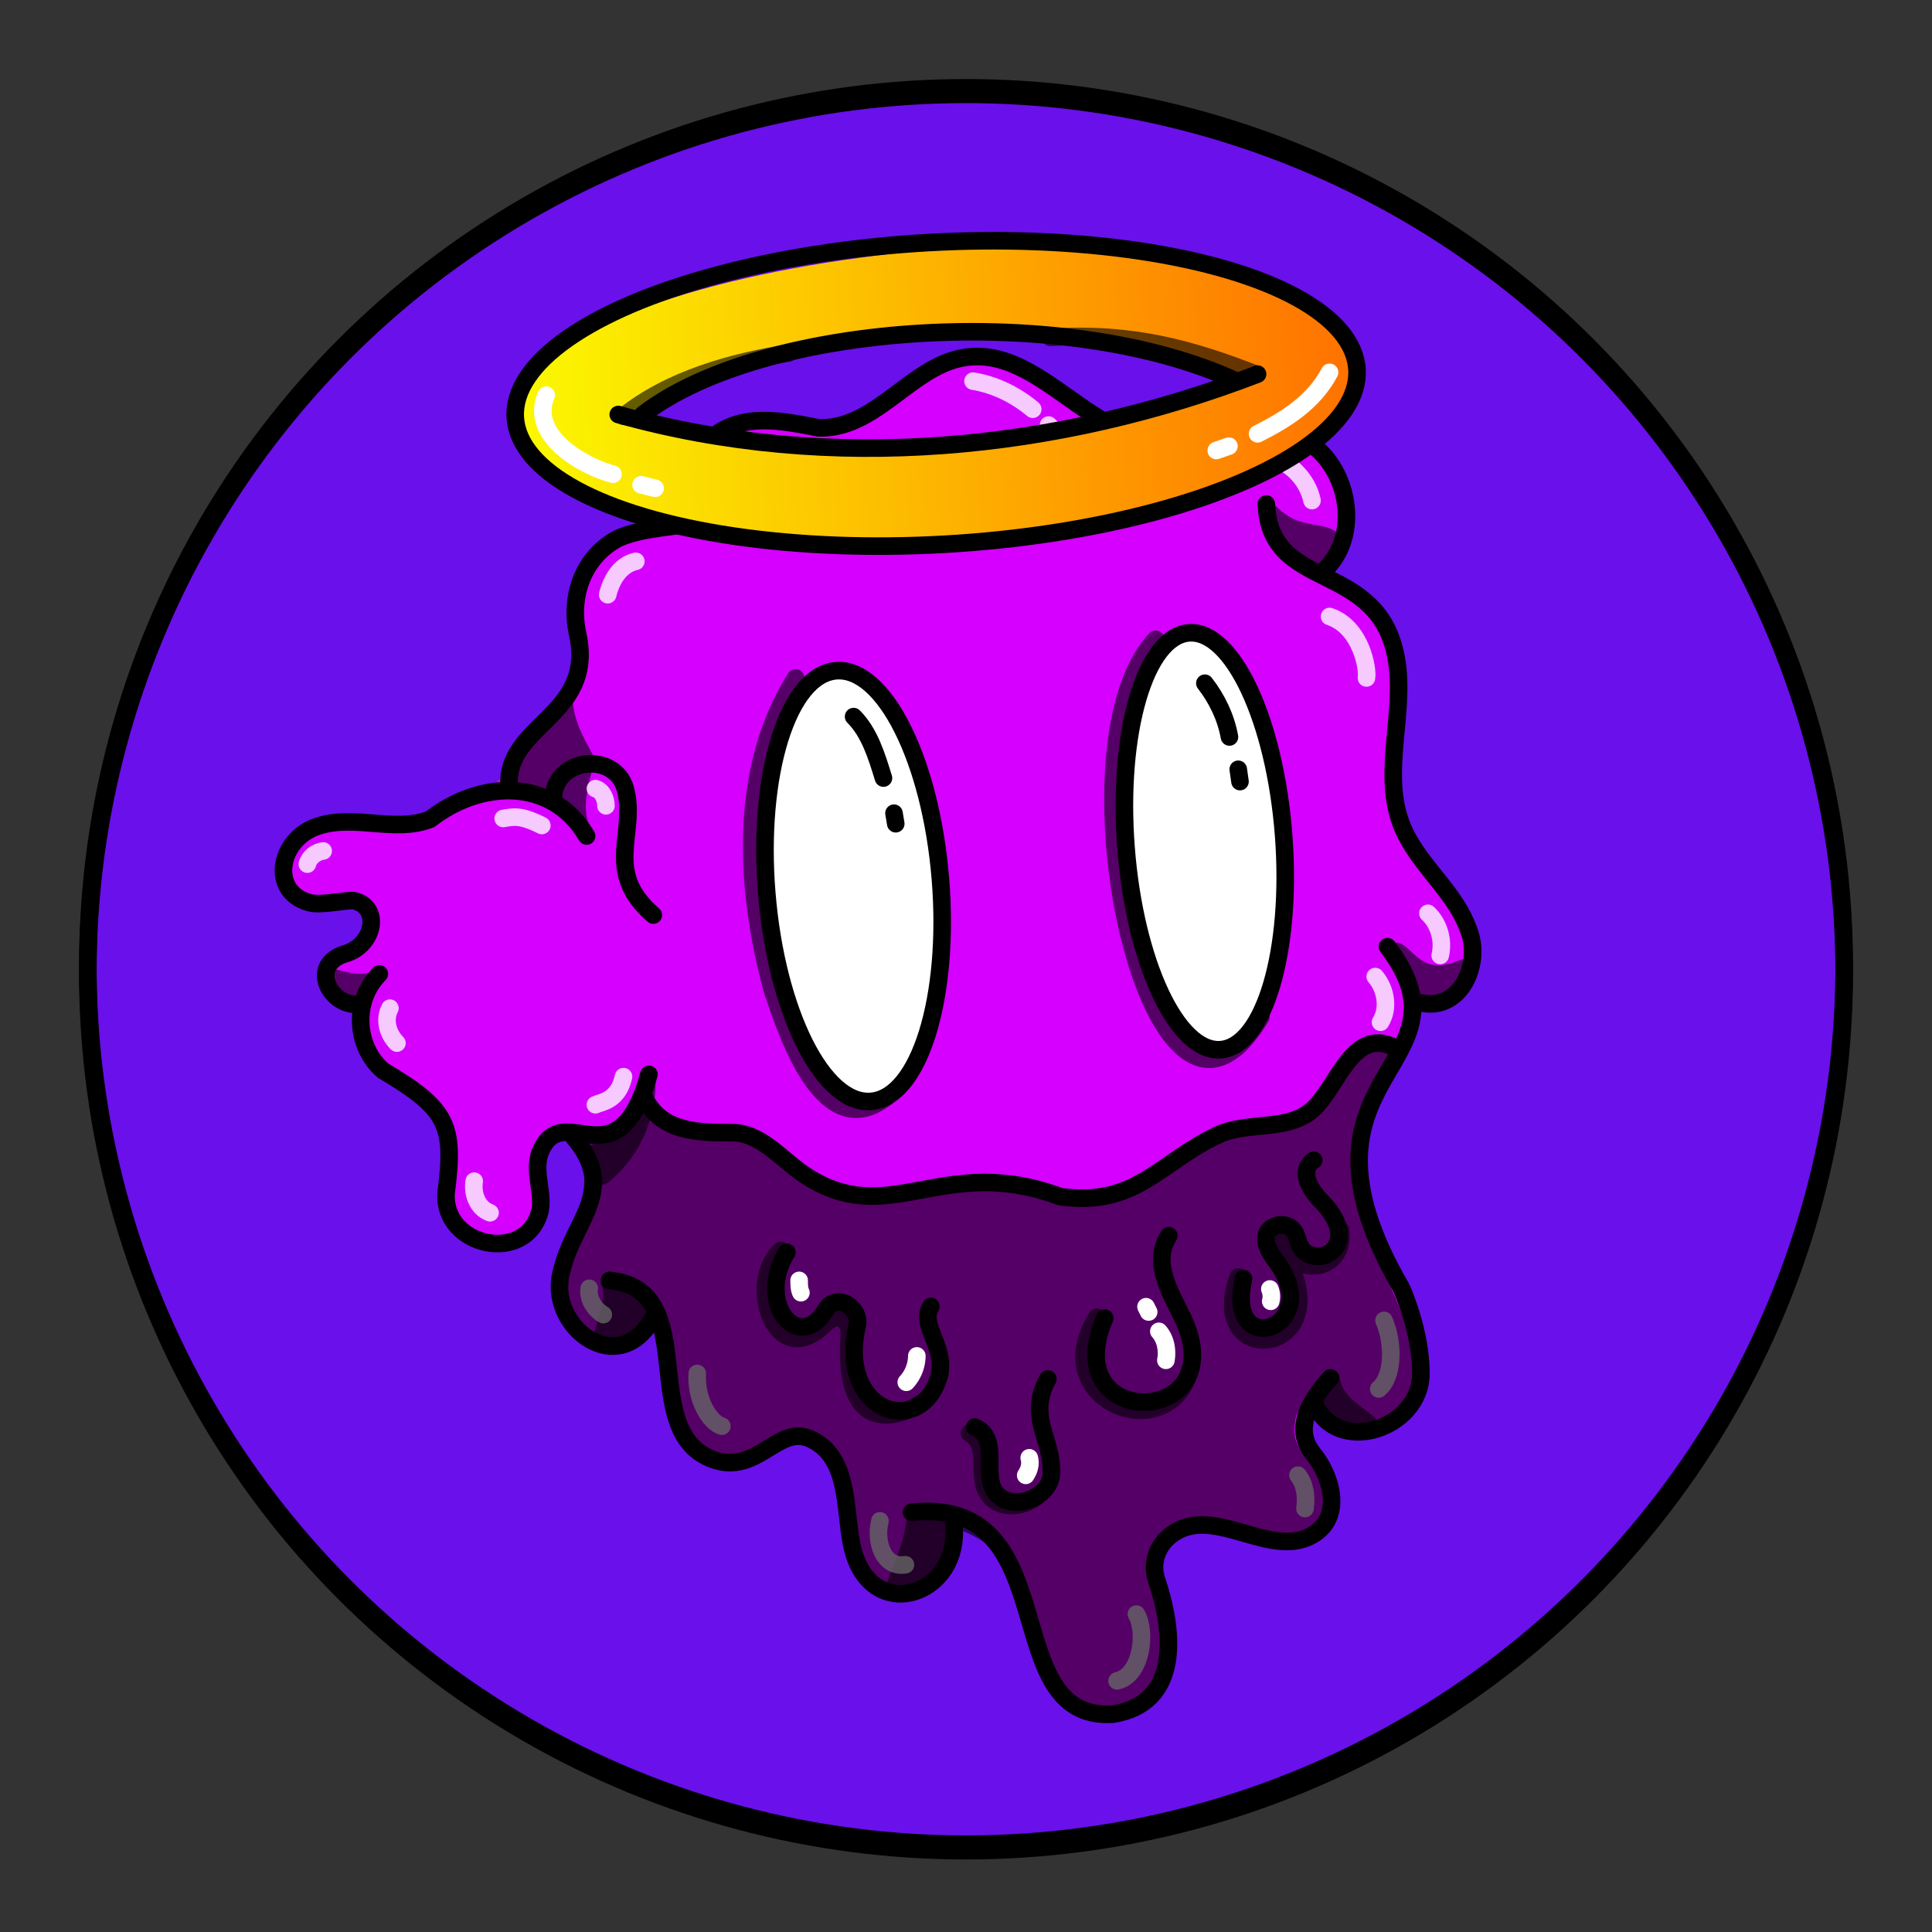 <svg version="1.1" id="Layer_1" xmlns="http://www.w3.org/2000/svg" x="0" y="0" viewBox="0 0 1100 1100" style="enable-background:new 0 0 1100 1100" xml:space="preserve" xmlns:xlink="http://www.w3.org/1999/xlink"><rect x="0" y="0" width="1100" height="1100" fill="#333333" stroke="none"/><style type="text/css">.st302{fill:#6A10EB;stroke:#000000;stroke-width:10;stroke-linecap:round;stroke-linejoin:round;stroke-miterlimit:10;}</style><circle class="st302" cx="550" cy="553.7" r="500"/><path d="M533 209.1c-68 59.6-71 20-121 36.5-19.6 10.9-14 30-9.7 39.6 11 23-51 9-69 40.3-10 18 .1 42-7.5 61.8-9 19.6-34 35-37 52.2-43 48-154 7-119 70.4 6 11 33-6 39 9.1 7 17.5-39 29-21 46.7 18 5 21 39.9 57 63.2 14 20 3 51 19 69.1 35.8 38 46-25 41-34.3 4-39 44-11 22 38.7-23 52 11 74 36.5 56.6 24-9 13 39 23 50.9 19.5 37 55 12 67 12 18 1 28 22 29.8 40.3 6.5 63 54 46 59 8 15.5-34 45 49 47 59.9 11 73 69 42 71 17.9 3-54-3-60.1 2-68.3 18.5-31 71 13 90.8-15.5 14-19.7-31-63.5 8-55.4 94 19 19-101 14-120.4-9-35.5 14-106 47-121.7 18-9 17-35.5 7-52.8-9.5-17-25-30.6-31-48.9-13.5-54 22-102-36-133.3-5-3-7-9.5-4-14.4 17-26 1-66-32-71.4-22-3-44 9-66.5 6.3C616 247 579.9 178 533 209.1z" style="fill:#d500ff"/><style>.st40{fill:none;stroke:#000;stroke-width:10;stroke-linecap:round;stroke-linejoin:round;stroke-miterlimit:10}.st98{opacity:.6;enable-background:new}</style><g id="Outline"><path class="st98" d="M793 537c-1 .7-1 2-.5 3 5 10 11 35 25 30 8-2 21-13 18-22.4-.5-1-2-2-3-1.5-26 12-28-11-39-9.4v.3zm-34 274.5c6 5 26 8 25-3-6-7-20.6-12-21.5-26C750 772 744 803 759 811.5zm-219.3 52s1 .5 1 .8c9 13.5-3 36-18 40-34 6-9-6-6-44 .3-5.3 22.3 2.7 23 3.2zM342 731c5 7-4 22-4 33 8 13 29.6-5 33-14.9 2-12-17-21-28-20.2-1 .1-1 1.1-1 2.1zm31-120.2c2 23-8 47-26 61.9-13 10.9-17.5-30.6-8-27.9 6 4.2 28-18.8 34-34zm-157-59.9c-8 6-17 3-25 1-11 5 4 20 13.5 16 5-4 12-9 12-15.7-.5-.2-1.5-.2-.5-1.3zM337 473c-6-10-3-23 0-34 0-1 0-2-.6-2-9-9-23 11-19.8 20.7C318 463 338 475 337 472.8v.2z"/><path class="st98" d="M326 392c-2 29 24 45 7 44-7 2-14 1-15 11-1 11-24 0-24.5-1.3C285 433 317 404.5 326 392zm103-118c-9.9-4-16-16-18-25-4-6-9.9 1-11 6-7 54 29.5 28 29 19zm293 9c16 21 29.5 12 40 20.7 3 4 1 9.6-1 14-3 9-13 9-20 4.1-14.5-5.8-22-22.2-19-38.8z"/><path class="st40" d="M347 729c53.5 5 15 86 59 102 25 9 37-19.8 55-11.9 23 10.1 19.6 40 24 60.7 9.6 46 63 29.6 58-12.8"/><path class="st40" d="M519 861c89-9 47.5 119 114.5 115 39-6 35-47 25-76.5-3-9 0-18.5 7-24.5 24.5-21 59 15.5 84-2.5 15-11 8-33-2-45-12-15 0-32 10-43"/><path class="st40" d="M790 539c53 69.8-64 71 8 194.5 6 14 11 32 11 48.5 0 32-49 47.5-61 16"/><path class="st40" d="M721 287c2 51 64 31 74 88 6 34-11.5 71 7 103 10 18 27 31.5 34 51 8 19-4 47-27 42"/><path class="st40" d="M407 290.6c-16-8-12-29.9-2-41 17-15 40.5-10 61-6 29.8 1 49-29 75-38 50-17 81 55 133 44 23-5 48-11 69 1 25 14 33 55 10 75"/><path class="st40" d="M428 278c-16 26.5-51 17.5-76 28.5-20 10.5-28 33-23 55 10 47-43 51-39 88m25 4.5c1.5-23 35-26 41-5 7 25-13 47 16 72"/><path class="st40" d="M334 476c-20-34-61-31.5-89-9.6-20 8-43-3-64 4-22 7-28 37-5 43.5 6.5 2 23-2 26-1 15 4 11 25-5 30-21 6-10 29 6 29"/><path class="st40" d="M216 554.5c-15 15-14 41 2 55 37 22 41 31 36 69.7-2 31 46 41 53.5 10 2-10.8-4-22 0-33 13-32 44 20 62-44.5"/><path class="st40" d="M327 647.9c25 29.7-.5 47-7 75-10 32.5 34 65 53 25"/><path d="M729 262.5c9 4 16 13 18 22.5m-193-68c12.5 2 24.5 8 34 16m9 9 3 3m-163 10c-5.5-.9-12 .6-15.5 4M362 319.6c-9 2-14 10.7-16 19M339 449c4 1 6 6 6 9.8M308.5 470c-12-6-16-5-22-4M175 492c1-4 5-7 9-7.5m38 89.5c-4 8 0 16 4 19.9m44 78.6c-1 6 1 15 9 18m76-77.5c-3 14-13 14.5-16 16m4.5 119.5c-5-3-9-9-8-15M397 782c-1 14.5 7 28 14 30m90 53.9c-3 12 2 27 14.5 25M636 957c14-3 17-28 11-38m96-60.1c1-7 0-14-4-19m46-49.1c8-6.5 9-25 3-39M786 582c5-8 3-19-3-26m37-12c2-8.5-.6-18-7-24m-56-169c18 6 22 30 21 35" style="opacity:.788;fill:none;stroke:#fff;stroke-width:10;stroke-linecap:round;stroke-linejoin:round;stroke-miterlimit:10;enable-background:new"/></g><g data-name="Layer 5"><path d="M794 602c-14-24-39.7 29-45 30.5-105 22-109 60.8-136 51.5-56-19-116 8-136-7-50-37-70.7-26.5-112-50-5 20-29.5 22-33 29-1 3 6 13-8 54.9-22 63 38 63 48.5 37 19 102 29 88 71 73s36 57.5 53 85c24 18 54-11 43-37.4 55 17 49 67 59 87.5 15 31 63 24.5 67-10-33-141 58.5-35 82-73 30.6-23.6-11-37-10.5-58.7.9-31 19 12 48-3C854 770 723 694 794 602Z" style="isolation:isolate;opacity:.6"/><path d="M659.8 758c4 4.5 5 11 4 16.5M652.5 744l1.5 3m-132 25a22.4 22.4 0 0 1-6 15m-61-58c0 2 0 5 1 7m130 94c1 3.5 0 7-2 10m139-106.1a11 11 0 0 1 .5 7" style="stroke:#fff;fill:none;stroke-linecap:round;stroke-linejoin:round;stroke-width:10px"/><path d="M444.5 712c-20 18.5-3 69.7 25 42 8-8 15-2 14 7-3.5 53 24 49 42.5 37m26 18c12 7 4 23 9.9 33.5s19.6 9 28 3M624.5 750c-30 48 41.5 75 53 29.9M705 727c-18.5 51 51 46 30.7-4-3.5-6-8-17-5-22-.5 27 36 26 32.5-.8" style="stroke:#000;fill:none;stroke-linecap:round;stroke-linejoin:round;stroke-width:10px;isolation:isolate;opacity:.6"/><path d="M366 622.9c9 21.5 30 22 51 22 15.5 0 27 14 39.6 23 49 34 79-12 147 13.4 43 6 56-19 89.6-35 17-8 39-2 53.5-14s23-48 47-36M448 713c-18 29 7 58 22 33 6-10.5 20.5-1.5 18 9-11 48 34 64 46 30.8 6.5-18-11-30.5-4-42m25 68.7c16 7 2 29.8 14 39.5 10 8 29 0 29.6-12.9 1-19.7-14-32-2-54m32.4-34.6c-28 65 74 62.5 44.5 0-7-14.5-18-31.5-8-47M708 728c-11 48 48 28 18-10.7-3-4-6-9-5-14s9-8 14-4.2 2.5 10 9 14.5c12 7 30-8 8-30-5.5-5.5-13-17-4-23" style="stroke:#000;fill:none;stroke-linecap:round;stroke-linejoin:round;stroke-width:10px"/></g><style>.st124{stroke:#000;stroke-width:10;stroke-linecap:round;stroke-linejoin:round;stroke-miterlimit:10;fill:#fff}</style><g id="black_and_white"><ellipse transform="rotate(-4.656 485.895 504.498)" class="st124" cx="486" cy="504.5" rx="49.6" ry="123"/><ellipse transform="rotate(-4.365 685.784 479.312)" class="st124" cx="686" cy="479" rx="45" ry="119"/><path d="M453 386c-33 52-29 121-13 178.5 8.5 25 29 88 65 60M658 364c-58 61-2 318 59.9 215" style="opacity:.6;fill:none;enable-background:new;stroke:#000;stroke-width:10;stroke-linecap:round;stroke-linejoin:round;stroke-miterlimit:10"/><path d="M486 408c9 9 13 22 17 35m6 20 1 6m176-80c7 9 12 19.5 14 30.6m5 18.4 1 7" style="stroke:#000;stroke-width:10;stroke-linecap:round;stroke-linejoin:round;stroke-miterlimit:10;fill:none"/></g><style>.st40{fill:none;stroke-width:10;stroke-linecap:round;stroke-linejoin:round;stroke-miterlimit:10;stroke:#000}</style><g id="Halo"><linearGradient id="SVGID_00000122693526384534565180000002607774156497303718_" gradientUnits="userSpaceOnUse" x1="310.08" y1="865.523" x2="812.151" y2="865.523" gradientTransform="matrix(1.004 -.057 -.061 -1.071 18.333 1183.23)"><stop offset="0" style="stop-color:#fbff00"/><stop offset=".661" style="stop-color:#fe9d00"/><stop offset="1" style="stop-color:#ff6f00"/></linearGradient><path style="fill:url(#SVGID_00000122693526384534565180000002607774156497303718_)" d="M293 241.6c38 131 636 51 442-77-87-57-449-11-439 73 6.5 4 48 3 64 0 92-55 241-71 339-20.5C599 261.5 399 286 310 205l-17 36.6z"/><ellipse transform="rotate(-3.252 533.104 224.114) scale(1)" cx="533" cy="224" rx="240" ry="86" style="fill:none;stroke:#000;stroke-width:10;stroke-linecap:round;stroke-linejoin:round;stroke-miterlimit:10"/><path class="st40" d="M352 236c121 34 251 20.5 364-23"/><path class="st40" d="M366 236c69-53 240.8-64 338-19"/><path d="M355 237c26-21 62-31 94-36m266 12c-36-14-70-24-117-20.9" style="opacity:.6;enable-background:new;stroke:#000;fill:none;stroke-width:10;stroke-linecap:round;stroke-linejoin:round;stroke-miterlimit:10"/><path d="M757 212c-9 17-25 27-41 35m-16.3 7-7.2 2.5M311 225c-10 23 21 40.5 38 45m16 6 8 2" style="fill:none;stroke:#fff;stroke-width:10;stroke-linecap:round;stroke-linejoin:round;stroke-miterlimit:10"/></g><circle cx="550" cy="550" r="500" style="fill:none;stroke:#000;stroke-width:10;stroke-linecap:round;stroke-linejoin:round;stroke-miterlimit:10"/></svg>